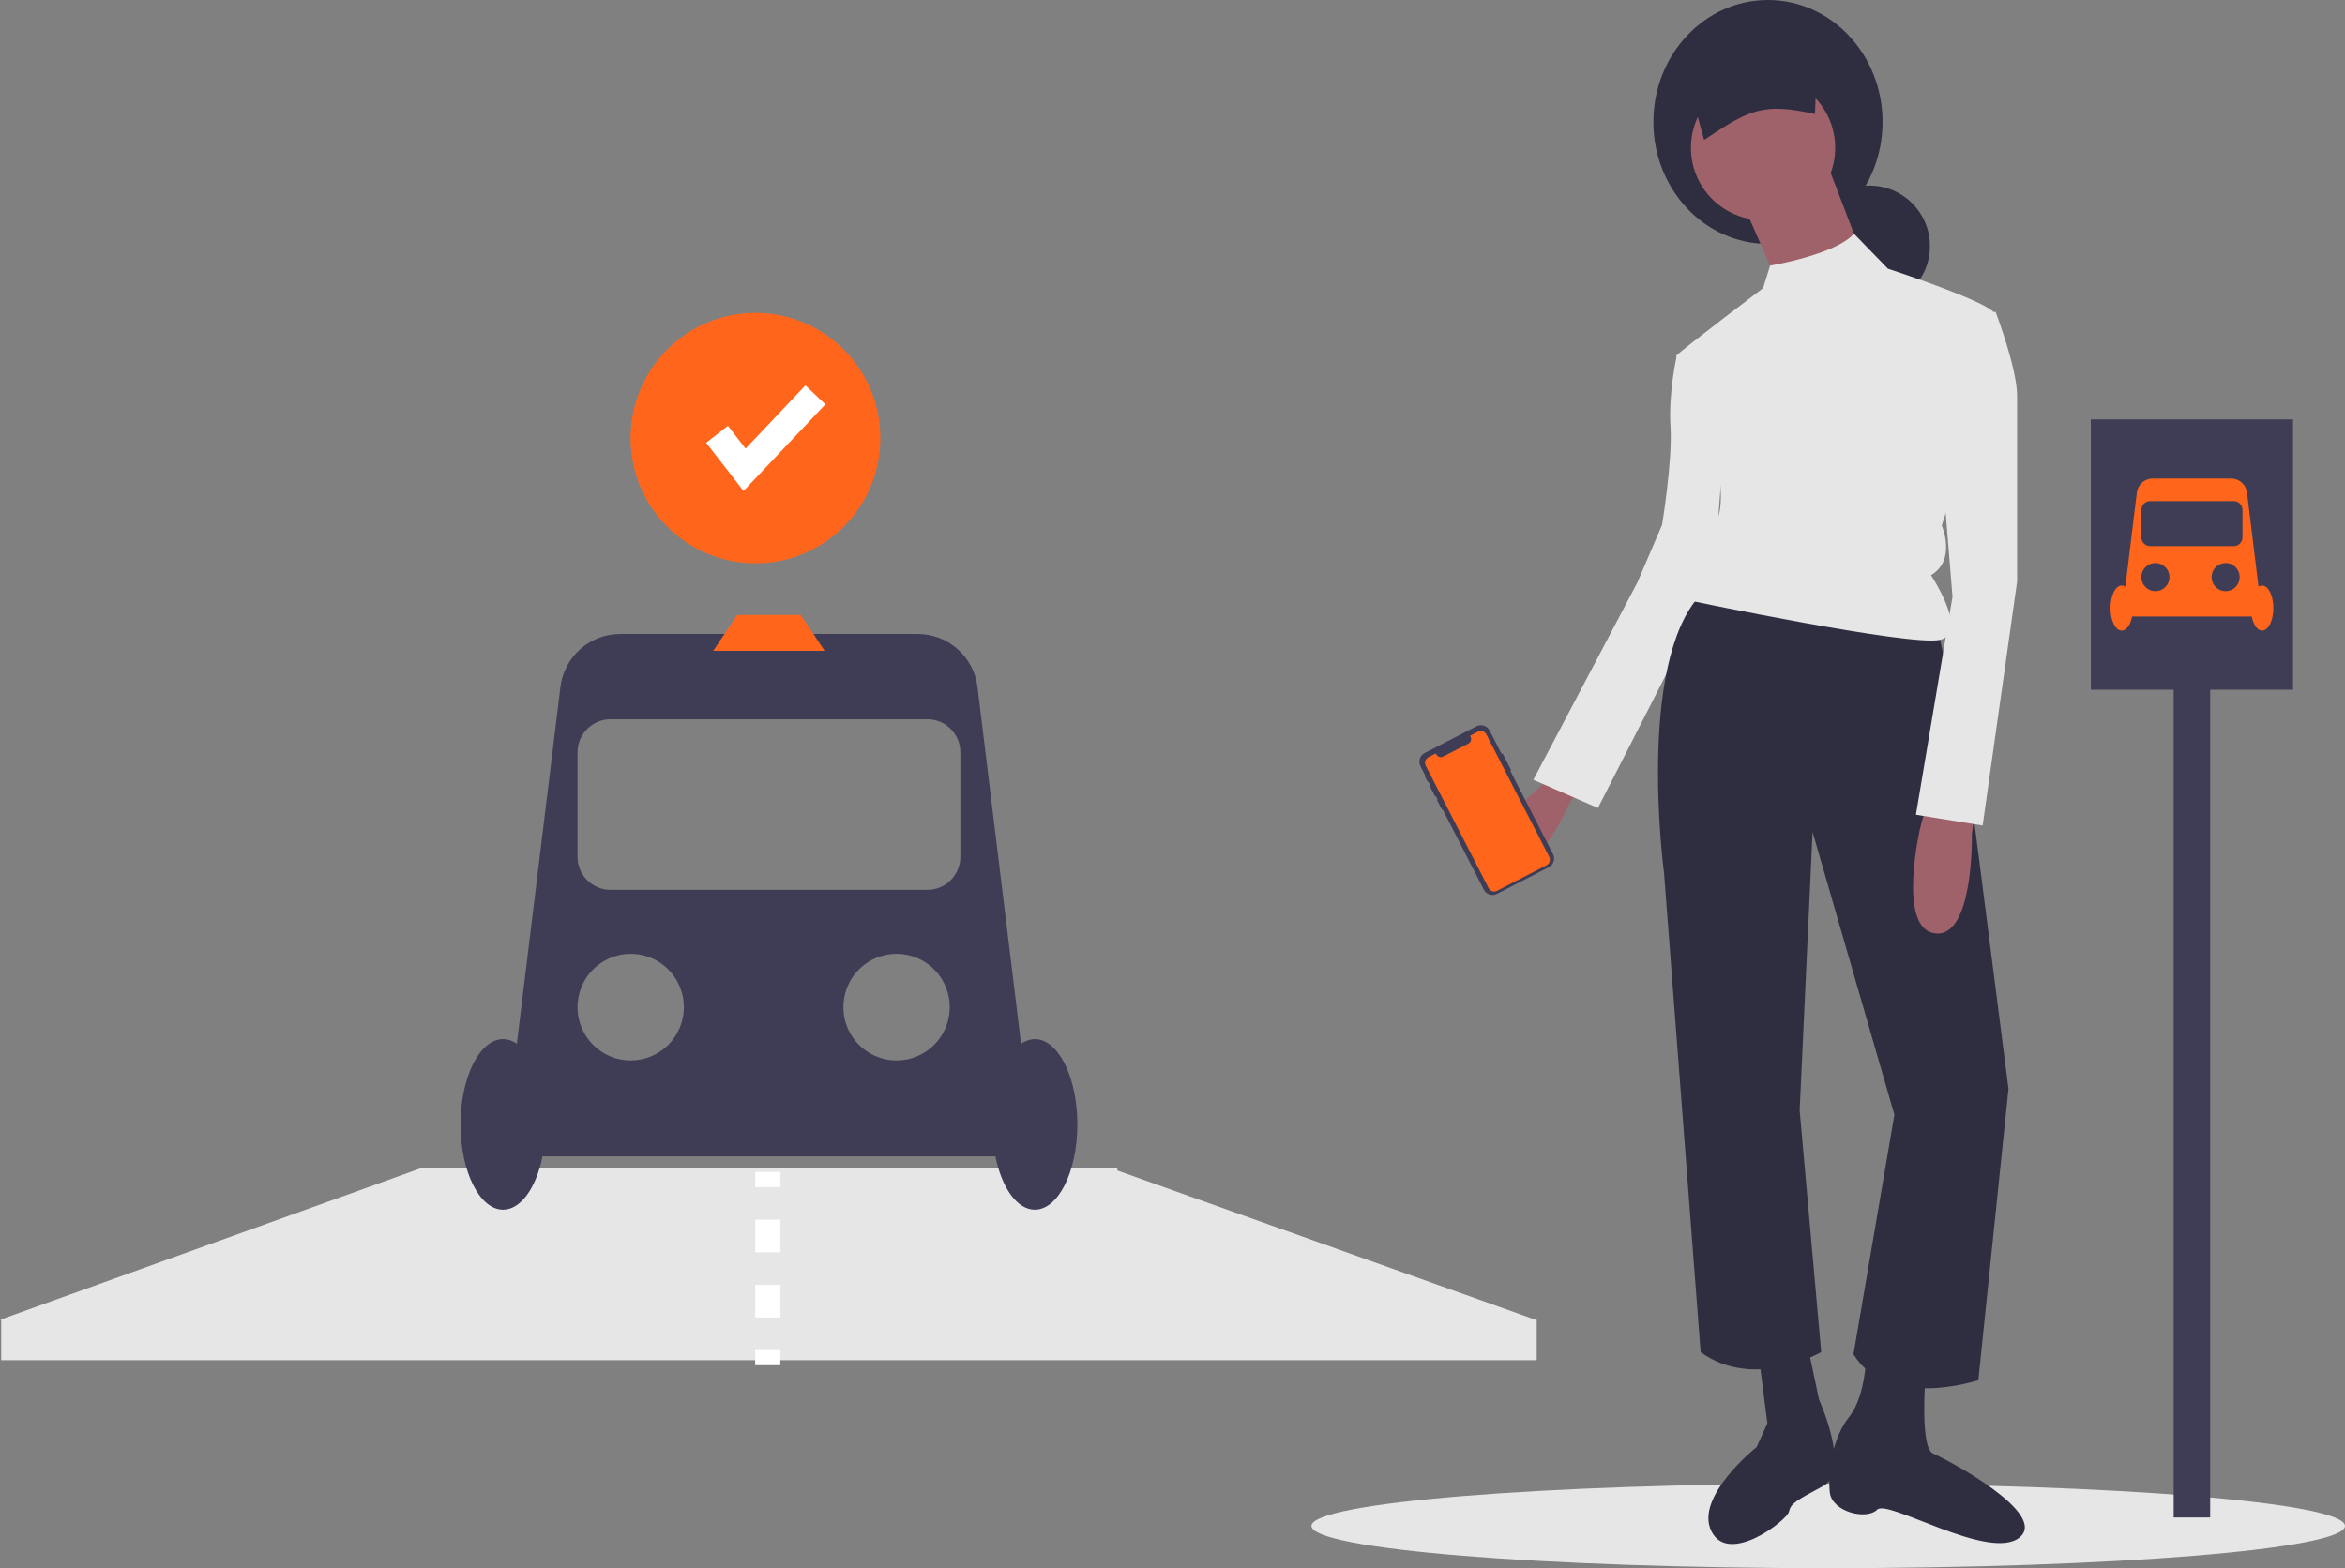 <svg width="151" height="101" viewBox="0 0 151 101" fill="none" xmlns="http://www.w3.org/2000/svg">
<rect x="0" y="0" width="151" height="101" fill="#808080" stroke="none"/>
<path d="M98.874 85.002L71.949 75.386V75.251H71.569H27.08H27.069L0 85.002H0.078V87.603H98.952V85.002H98.874Z" fill="#E6E6E6"/>
<path d="M117.724 101C136.102 101 151 99.782 151 98.28C151 96.777 136.102 95.56 117.724 95.56C99.346 95.56 84.448 96.777 84.448 98.28C84.448 99.782 99.346 101 117.724 101Z" fill="#E6E6E6"/>
<path d="M100.674 49.268L99.006 50.836C99.006 50.836 94.488 54.531 96.585 55.886C98.683 57.241 101.021 51.807 101.021 51.807L101.922 50.405L100.674 49.268Z" fill="#9F616A"/>
<path d="M110.339 22.31L107.983 22.866C107.983 22.866 107.428 25.229 107.567 27.453C107.706 29.677 107.024 33.805 107.024 33.805L105.426 37.532L98.735 50.225L102.894 52.039L110.339 37.461L111.033 28.148L110.339 22.31Z" fill="#E6E6E6"/>
<path d="M113.843 15.707C117.918 15.707 121.222 12.191 121.222 7.854C121.222 3.516 117.918 0 113.843 0C109.768 0 106.465 3.516 106.465 7.854C106.465 12.191 109.768 15.707 113.843 15.707Z" fill="#2F2E41"/>
<path d="M120.39 19.738C122.534 19.738 124.271 17.996 124.271 15.846C124.271 13.697 122.534 11.954 120.39 11.954C118.246 11.954 116.508 13.697 116.508 15.846C116.508 17.996 118.246 19.738 120.39 19.738Z" fill="#2F2E41"/>
<path d="M117.687 10.634L119.766 16.055L114.498 18.279L114.036 17.228L112.419 13.553L117.687 10.634Z" fill="#9F616A"/>
<path d="M124.757 40.38L126.697 49.554L129.331 70.126L127.39 88.892C127.39 88.892 121.568 90.838 119.35 87.224L121.984 71.794L116.716 53.585L115.884 71.516L117.271 87.085C117.271 87.085 112.973 89.587 109.508 87.085L107.151 56.226C107.151 56.226 105.349 42.743 109.508 38.295L124.757 40.38Z" fill="#2F2E41"/>
<path d="M113.528 14.178C116.093 14.178 118.172 12.094 118.172 9.522C118.172 6.95 116.093 4.865 113.528 4.865C110.963 4.865 108.884 6.95 108.884 9.522C108.884 12.094 110.963 14.178 113.528 14.178Z" fill="#9F616A"/>
<path d="M113.528 18.556L113.982 17.105C113.982 17.105 118.166 16.414 119.382 15.053L121.568 17.305C121.568 17.305 127.529 19.252 128.361 20.085C129.193 20.919 125.034 33.847 125.034 33.847C125.034 33.847 126.004 36.071 124.341 37.044C124.341 37.044 126.836 40.797 124.895 41.214C122.954 41.631 108.953 38.712 108.953 38.712C108.953 38.712 107.983 37.044 110.201 36.349C110.201 36.349 109.369 34.403 110.339 33.708C111.31 33.013 110.478 29.121 110.478 29.121C110.478 29.121 107.567 23.282 107.983 22.866C108.399 22.448 113.528 18.556 113.528 18.556Z" fill="#E6E6E6"/>
<path d="M127.113 52.612L126.975 53.724C126.975 53.724 127.113 60.396 124.618 60.118C122.123 59.84 123.648 53.307 123.648 53.307L124.063 51.778L127.113 52.612Z" fill="#9F616A"/>
<path d="M124.063 87.641C124.063 87.641 123.509 93.201 124.479 93.618C125.45 94.034 131.965 97.51 130.024 99.039C128.084 100.568 121.568 96.537 120.875 97.232C120.182 97.927 117.964 97.371 117.825 96.12C117.687 94.868 117.964 92.644 119.073 91.254C120.182 89.865 120.182 87.085 120.182 87.085L124.063 87.641Z" fill="#2F2E41"/>
<path d="M116.162 85.556L117.132 90.143C117.132 90.143 119.211 94.73 117.409 95.703C115.607 96.676 115.33 96.815 115.191 97.371C115.053 97.927 111.31 100.846 110.201 98.622C109.092 96.398 113.112 93.201 113.112 93.201L113.805 91.672L113.112 86.251L116.162 85.556Z" fill="#2F2E41"/>
<path d="M109.732 9.011C112.651 7.058 113.524 6.591 116.869 7.345L117.07 2.451L108.424 4.27L109.732 9.011Z" fill="#2F2E41"/>
<path d="M127.113 20.224L128.499 20.085C128.499 20.085 129.886 23.7 129.886 25.506V37.461L127.668 53.168L123.37 52.473L125.727 38.434L125.034 29.955L127.113 20.224Z" fill="#E6E6E6"/>
<path d="M142.319 42.428H139.968V97.736H142.319V42.428Z" fill="#3F3D56"/>
<path d="M147.654 27.014H134.633V44.422H147.654V27.014Z" fill="#3F3D56"/>
<path d="M145.665 37.713C145.581 37.715 145.499 37.742 145.431 37.792L144.69 31.724C144.66 31.475 144.539 31.246 144.352 31.08C144.165 30.914 143.924 30.822 143.674 30.822H138.614C138.364 30.822 138.122 30.914 137.935 31.08C137.748 31.246 137.628 31.475 137.597 31.724L136.857 37.792C136.788 37.742 136.707 37.715 136.623 37.713C136.223 37.713 135.899 38.363 135.899 39.164C135.899 39.965 136.223 40.615 136.623 40.615C136.926 40.615 137.186 40.239 137.293 39.708H144.995C145.102 40.239 145.361 40.615 145.665 40.615C146.064 40.615 146.388 39.965 146.388 39.164C146.388 38.363 146.064 37.713 145.665 37.713ZM138.793 38.076C138.614 38.076 138.439 38.023 138.29 37.923C138.142 37.823 138.026 37.682 137.957 37.516C137.889 37.35 137.871 37.168 137.906 36.992C137.941 36.816 138.027 36.655 138.153 36.528C138.28 36.401 138.441 36.315 138.616 36.28C138.792 36.245 138.974 36.263 139.139 36.331C139.304 36.4 139.445 36.516 139.545 36.665C139.644 36.815 139.697 36.99 139.697 37.169C139.697 37.288 139.674 37.406 139.628 37.516C139.583 37.626 139.516 37.726 139.432 37.81C139.348 37.894 139.248 37.961 139.139 38.007C139.029 38.052 138.911 38.076 138.793 38.076ZM143.314 38.076C143.135 38.076 142.96 38.023 142.812 37.923C142.663 37.823 142.547 37.682 142.479 37.516C142.41 37.35 142.392 37.168 142.427 36.992C142.462 36.816 142.548 36.655 142.675 36.528C142.801 36.401 142.962 36.315 143.138 36.28C143.313 36.245 143.495 36.263 143.66 36.331C143.825 36.4 143.966 36.516 144.066 36.665C144.165 36.815 144.218 36.99 144.218 37.169C144.218 37.288 144.195 37.406 144.149 37.516C144.104 37.626 144.037 37.726 143.953 37.81C143.869 37.894 143.77 37.961 143.66 38.007C143.55 38.052 143.433 38.076 143.314 38.076ZM144.399 34.612C144.399 34.686 144.385 34.759 144.356 34.827C144.328 34.895 144.287 34.957 144.235 35.01C144.183 35.062 144.121 35.103 144.053 35.132C143.985 35.16 143.912 35.174 143.838 35.174H138.45C138.376 35.174 138.303 35.16 138.235 35.132C138.167 35.103 138.105 35.062 138.053 35.01C138.001 34.957 137.959 34.895 137.931 34.827C137.903 34.759 137.888 34.686 137.888 34.612V32.836C137.888 32.762 137.903 32.688 137.931 32.62C137.959 32.552 138.001 32.49 138.053 32.438C138.105 32.386 138.167 32.344 138.235 32.316C138.303 32.288 138.376 32.273 138.45 32.273H143.838C143.912 32.273 143.985 32.288 144.053 32.316C144.121 32.344 144.183 32.386 144.235 32.438C144.287 32.49 144.328 32.552 144.356 32.62C144.385 32.688 144.399 32.762 144.399 32.836V34.612Z" fill="#FF661B"/>
<path d="M96.767 48.552L97.295 49.581C97.3 49.59 97.301 49.601 97.297 49.611C97.294 49.621 97.287 49.63 97.278 49.635L97.252 49.648L100.001 55.004C100.077 55.152 100.091 55.324 100.041 55.483C99.99 55.642 99.878 55.774 99.731 55.85L96.393 57.573C96.32 57.61 96.24 57.633 96.158 57.64C96.076 57.647 95.993 57.637 95.915 57.612C95.837 57.587 95.764 57.547 95.701 57.493C95.638 57.44 95.587 57.375 95.549 57.301L92.896 52.133L92.878 52.143C92.871 52.146 92.864 52.147 92.856 52.145C92.849 52.142 92.843 52.137 92.84 52.131L92.539 51.545C92.538 51.542 92.537 51.538 92.536 51.535C92.536 51.531 92.537 51.527 92.538 51.524C92.539 51.52 92.541 51.517 92.543 51.514C92.545 51.511 92.548 51.509 92.552 51.507L92.57 51.498L92.457 51.277L92.438 51.287C92.431 51.29 92.423 51.291 92.416 51.288C92.408 51.286 92.402 51.281 92.398 51.274L92.102 50.697C92.099 50.69 92.098 50.681 92.1 50.674C92.103 50.666 92.108 50.66 92.115 50.657L92.133 50.647L91.979 50.346L91.96 50.356C91.957 50.357 91.954 50.358 91.95 50.359C91.947 50.359 91.943 50.358 91.94 50.358C91.937 50.356 91.934 50.355 91.931 50.352C91.928 50.35 91.926 50.347 91.925 50.344L91.763 50.029C91.76 50.023 91.759 50.016 91.761 50.009C91.763 50.002 91.768 49.997 91.774 49.994L91.793 49.984L91.466 49.346C91.39 49.198 91.376 49.026 91.426 48.867C91.477 48.708 91.589 48.576 91.736 48.5L95.074 46.778C95.222 46.701 95.394 46.687 95.552 46.738C95.71 46.789 95.842 46.901 95.918 47.049L96.688 48.548L96.713 48.535C96.722 48.53 96.734 48.529 96.744 48.532C96.754 48.536 96.762 48.543 96.767 48.552Z" fill="#3F3D56"/>
<path d="M95.708 47.297L99.758 55.188C99.806 55.282 99.815 55.392 99.783 55.492C99.751 55.593 99.68 55.677 99.586 55.725L96.391 57.374C96.345 57.398 96.294 57.413 96.242 57.417C96.19 57.421 96.138 57.415 96.088 57.399C96.038 57.383 95.992 57.358 95.952 57.324C95.912 57.29 95.88 57.248 95.856 57.202L91.806 49.311C91.782 49.264 91.767 49.214 91.763 49.161C91.759 49.109 91.765 49.057 91.781 49.007C91.797 48.957 91.822 48.911 91.856 48.871C91.89 48.831 91.931 48.798 91.977 48.774L92.456 48.527L92.487 48.589C92.527 48.666 92.596 48.725 92.678 48.751C92.761 48.778 92.851 48.77 92.928 48.73L94.553 47.892C94.63 47.852 94.689 47.783 94.715 47.7C94.742 47.617 94.734 47.527 94.694 47.45L94.663 47.388L95.172 47.125C95.219 47.101 95.269 47.087 95.321 47.082C95.374 47.078 95.426 47.084 95.476 47.1C95.525 47.116 95.572 47.142 95.611 47.176C95.651 47.209 95.684 47.251 95.708 47.297Z" fill="#FF661B"/>
<path d="M66.635 66.925C66.316 66.931 66.007 67.036 65.749 67.224L62.943 44.247C62.828 43.305 62.373 42.438 61.664 41.809C60.955 41.179 60.041 40.832 59.094 40.832H39.935C38.989 40.832 38.075 41.179 37.365 41.809C36.657 42.438 36.202 43.305 36.087 44.247L33.281 67.224C33.023 67.036 32.714 66.931 32.395 66.925C30.882 66.925 29.656 69.384 29.656 72.418C29.656 75.452 30.882 77.911 32.395 77.911C33.544 77.911 34.527 76.49 34.933 74.478H64.096C64.503 76.49 65.485 77.911 66.635 77.911C68.147 77.911 69.374 75.452 69.374 72.418C69.374 69.384 68.147 66.925 66.635 66.925ZM40.612 68.298C39.935 68.298 39.273 68.097 38.71 67.719C38.147 67.342 37.708 66.806 37.449 66.179C37.19 65.551 37.122 64.861 37.254 64.195C37.386 63.529 37.712 62.917 38.191 62.437C38.67 61.957 39.28 61.63 39.944 61.498C40.609 61.365 41.297 61.433 41.923 61.693C42.548 61.953 43.083 62.393 43.459 62.957C43.836 63.522 44.036 64.186 44.036 64.865C44.036 65.316 43.948 65.762 43.776 66.179C43.604 66.595 43.352 66.974 43.034 67.292C42.716 67.611 42.338 67.864 41.923 68.037C41.507 68.209 41.062 68.298 40.612 68.298ZM57.732 68.298C57.055 68.298 56.393 68.097 55.83 67.719C55.267 67.342 54.828 66.806 54.569 66.179C54.31 65.551 54.242 64.861 54.374 64.195C54.506 63.529 54.832 62.917 55.311 62.437C55.79 61.957 56.4 61.63 57.064 61.498C57.728 61.365 58.417 61.433 59.042 61.693C59.668 61.953 60.203 62.393 60.579 62.957C60.955 63.522 61.156 64.186 61.156 64.865C61.156 65.316 61.068 65.762 60.896 66.179C60.724 66.595 60.471 66.974 60.153 67.292C59.835 67.611 59.458 67.864 59.043 68.037C58.627 68.209 58.182 68.298 57.732 68.298ZM61.841 55.181C61.841 55.461 61.786 55.738 61.679 55.997C61.572 56.255 61.416 56.49 61.219 56.688C61.022 56.886 60.787 57.042 60.53 57.15C60.272 57.257 59.996 57.312 59.717 57.312H39.313C39.034 57.312 38.758 57.257 38.5 57.15C38.242 57.042 38.008 56.886 37.811 56.688C37.613 56.49 37.457 56.255 37.35 55.997C37.243 55.738 37.188 55.461 37.188 55.181V48.456C37.188 48.176 37.243 47.899 37.35 47.64C37.457 47.382 37.613 47.147 37.811 46.949C38.008 46.751 38.242 46.594 38.5 46.487C38.758 46.38 39.034 46.325 39.313 46.325H59.717C59.996 46.325 60.272 46.38 60.53 46.487C60.787 46.594 61.022 46.751 61.219 46.949C61.416 47.147 61.572 47.382 61.679 47.64C61.786 47.899 61.841 48.176 61.841 48.456V55.181Z" fill="#3F3D56"/>
<path d="M53.101 41.919H45.928L47.465 39.607H51.564L53.101 41.919Z" fill="#FF661B"/>
<path d="M48.645 36.28C53.086 36.28 56.687 32.67 56.687 28.217C56.687 23.763 53.086 20.153 48.645 20.153C44.204 20.153 40.604 23.763 40.604 28.217C40.604 32.67 44.204 36.28 48.645 36.28Z" fill="#FF661B"/>
<path d="M47.879 31.62L45.472 28.517L46.872 27.426L48.011 28.895L51.861 24.82L53.148 26.043L47.879 31.62Z" fill="white"/>
<path d="M50.247 75.481H48.627V76.456H50.247V75.481Z" fill="white"/>
<path d="M50.247 84.853H48.627V82.754H50.247V84.853ZM50.247 80.654H48.627V78.555H50.247V80.654Z" fill="white"/>
<path d="M50.247 86.952H48.627V87.927H50.247V86.952Z" fill="white"/>
</svg>
